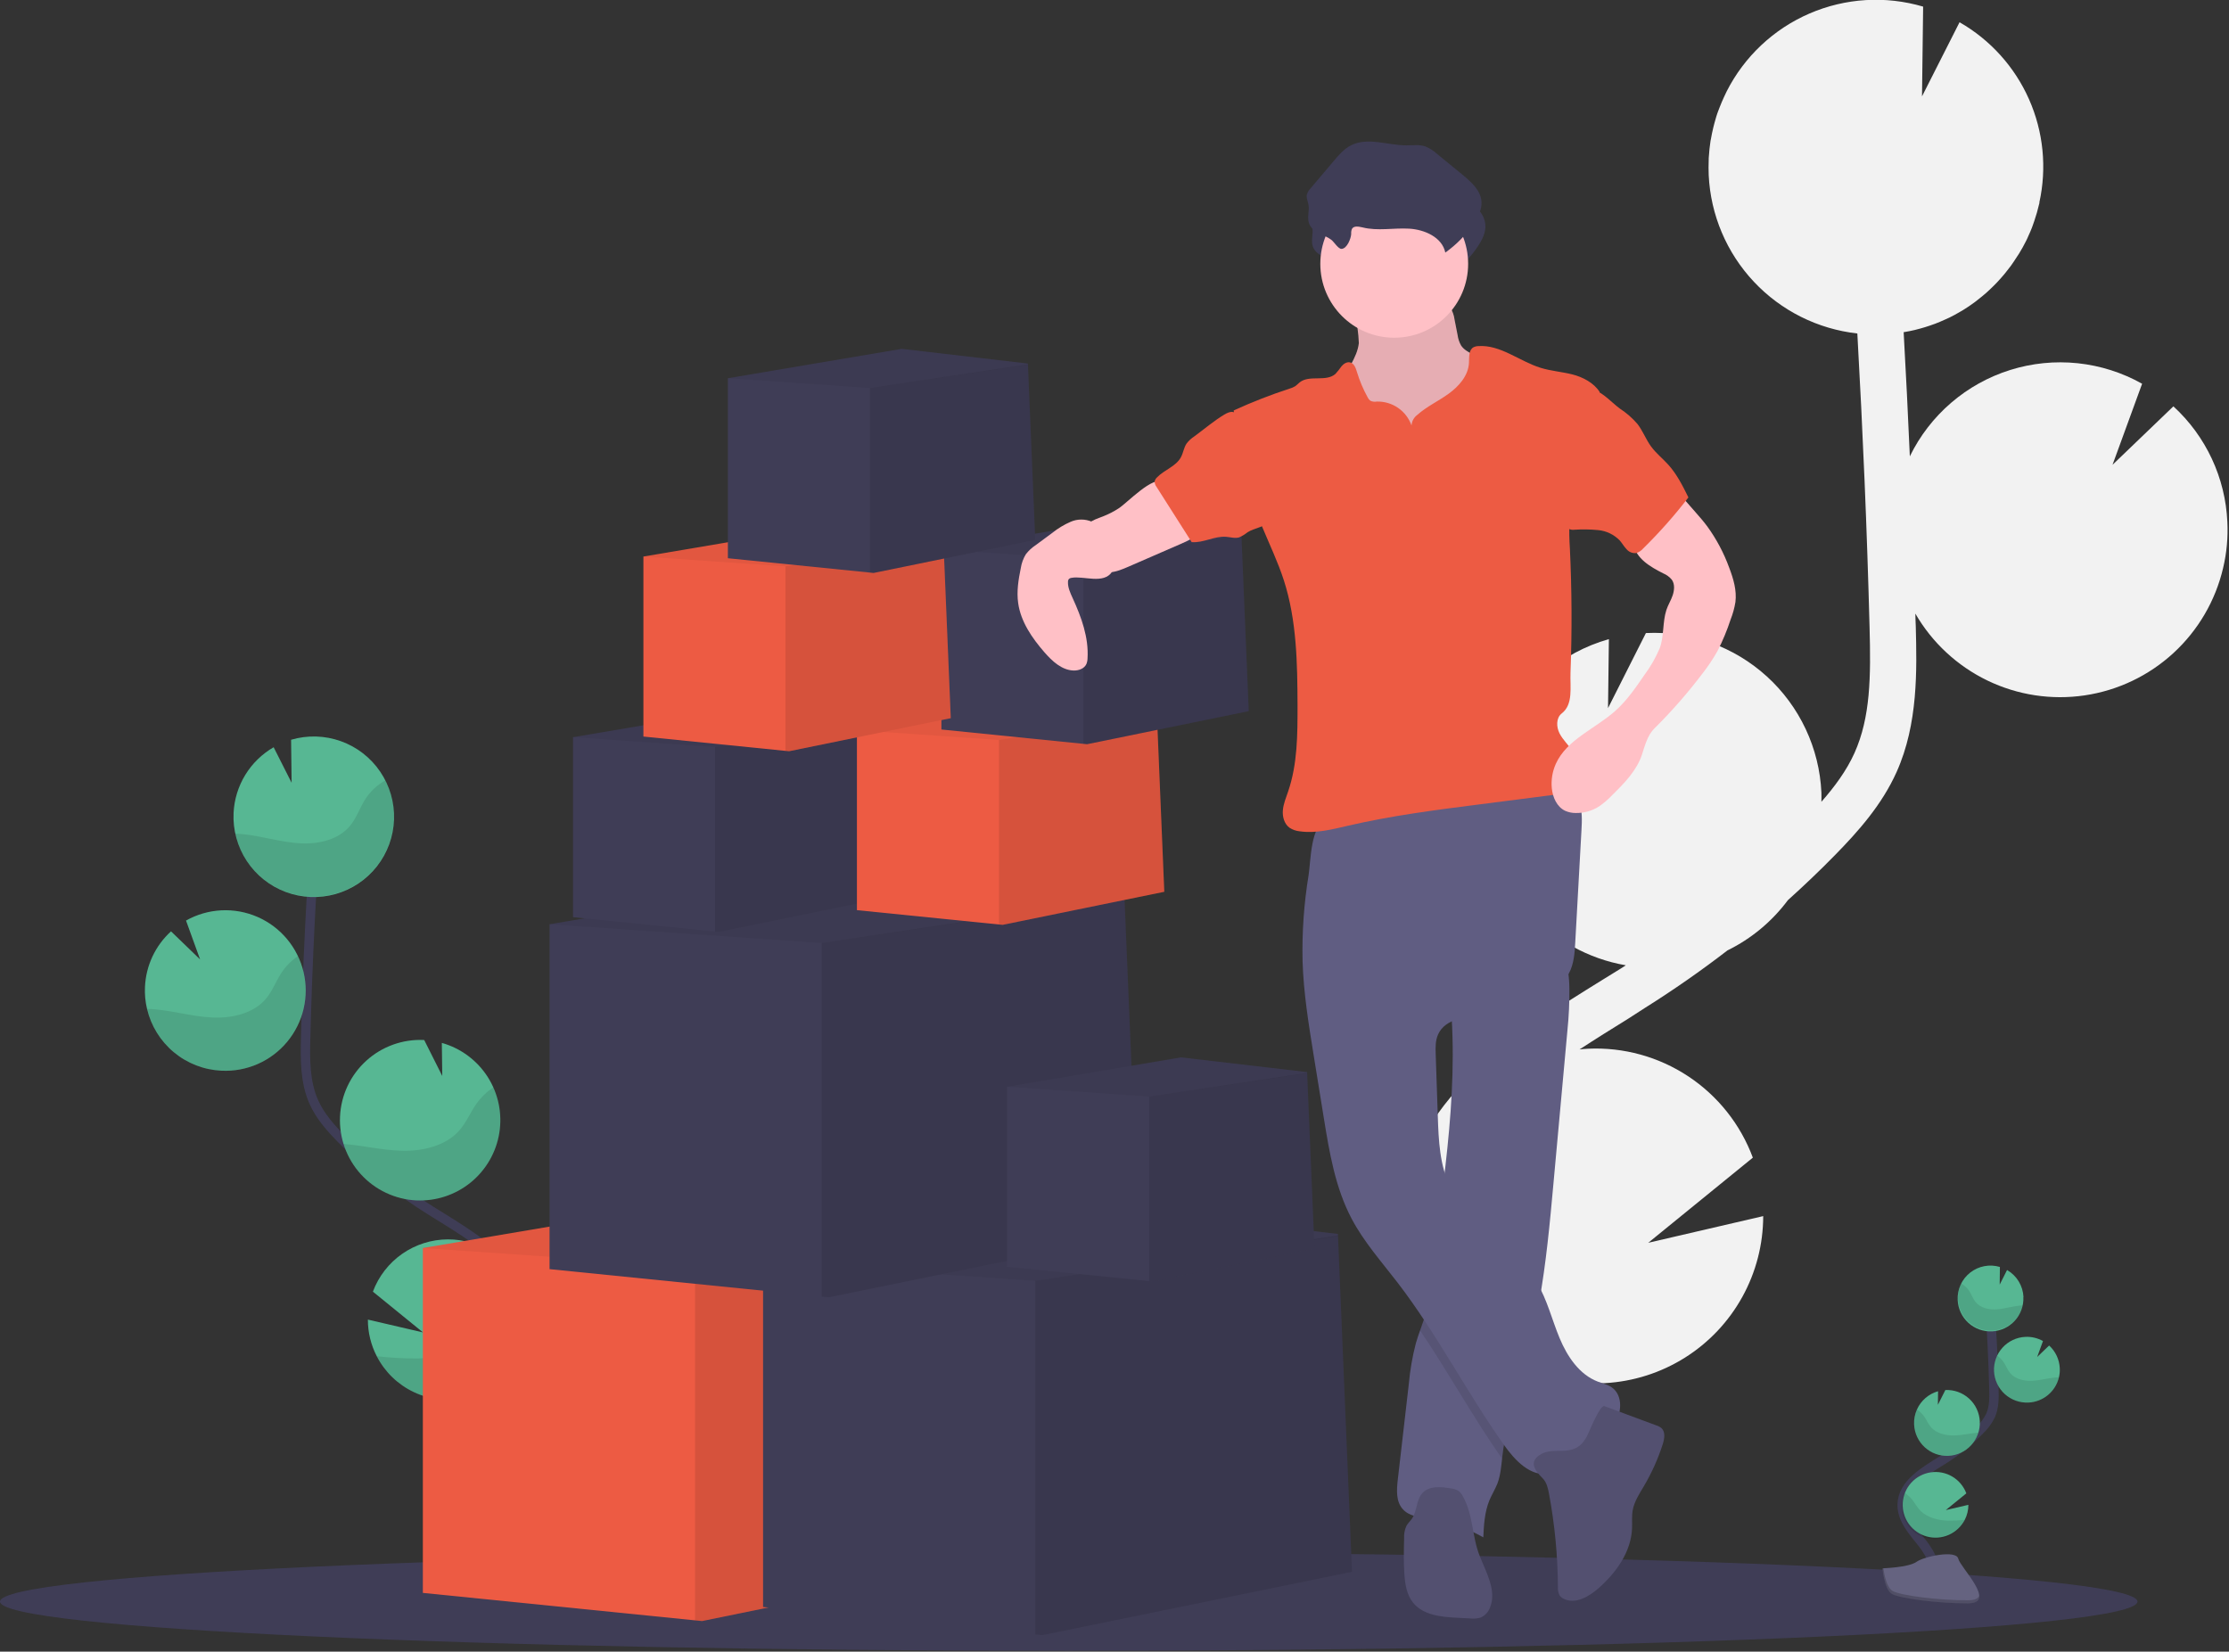 <svg width="950" height="704" viewBox="0 0 950 704" fill="none" xmlns="http://www.w3.org/2000/svg">
<rect x="0" y="0" width="950" height="704" fill="#333333" stroke="none"/>
<g clip-path="url(#clip0)">
<path d="M683.32 417.43L690.79 412.82C691.5 412.37 692.2 411.89 692.92 411.44C676.899 408.685 662.299 400.541 651.537 388.357C640.775 376.173 634.496 360.679 633.74 344.44C633.191 333.272 635.302 322.133 639.9 311.94C644.181 302.403 650.502 293.922 658.417 287.094C666.332 280.265 675.649 275.256 685.71 272.42L685.34 301.82L701.49 269.82C701.556 269.81 701.624 269.81 701.69 269.82C711.049 269.383 720.402 270.794 729.215 273.972C738.029 277.149 746.13 282.032 753.057 288.341C759.983 294.65 765.599 302.261 769.583 310.741C773.568 319.22 775.844 328.401 776.28 337.76C776.34 339.12 776.28 340.46 776.28 341.76C781.9 335.35 787 328.48 790.38 320.95C797.22 305.7 797.38 288.43 796.81 267.44C795.73 225.84 793.94 183.93 791.6 142.14C774.738 140.267 759.096 132.443 747.484 120.073C735.873 107.702 729.053 91.597 728.25 74.65C728.15 72.46 728.18 70.31 728.25 68.17C728.25 67.64 728.25 67.1 728.33 66.57C728.47 64.5 728.66 62.45 728.98 60.43C728.98 60.09 729.1 59.77 729.16 59.43C729.453 57.717 729.803 56.023 730.21 54.35C730.37 53.73 730.52 53.1 730.69 52.48C731.19 50.66 731.69 48.87 732.38 47.1C732.59 46.51 732.84 45.94 733.06 45.36C733.57 44.06 734.12 42.78 734.7 41.51C735.01 40.84 735.31 40.18 735.64 39.51C735.72 39.34 735.79 39.17 735.88 39C743.409 24.128 755.912 12.365 771.214 5.755C786.516 -0.854 803.651 -1.893 819.64 2.82L819.16 41.08L835.16 9.48C848.284 16.992 858.662 28.504 864.779 42.333C870.896 56.163 872.431 71.586 869.16 86.35H869.24C869.13 86.86 868.97 87.35 868.85 87.85C868.63 88.79 868.39 89.72 868.13 90.65C867.79 91.84 867.41 93.01 867.02 94.18C866.72 95.05 866.43 95.94 866.1 96.8C865.62 98.06 865.1 99.29 864.52 100.52C864.2 101.24 863.91 101.97 863.52 102.68C862.607 104.52 861.607 106.32 860.52 108.08C860.15 108.69 859.73 109.27 859.34 109.88C858.58 111.06 857.81 112.23 856.98 113.37C856.47 114.07 855.92 114.74 855.38 115.43C854.6 116.43 853.8 117.43 852.97 118.34C852.38 119.01 851.78 119.67 851.16 120.34C850.29 121.26 849.39 122.15 848.46 123.03C847.85 123.62 847.23 124.21 846.59 124.77C845.54 125.7 844.44 126.59 843.33 127.46C842.77 127.9 842.23 128.36 841.65 128.78C839.963 130.033 838.22 131.21 836.42 132.31C836.08 132.51 835.72 132.68 835.42 132.88C833.92 133.77 832.42 134.6 830.81 135.38C830.14 135.71 829.44 136 828.75 136.31C827.46 136.89 826.16 137.45 824.83 137.96C824.06 138.25 823.27 138.52 822.48 138.79C821.17 139.24 819.84 139.65 818.48 140.02C817.68 140.24 816.89 140.46 816.08 140.65C814.62 141 813.13 141.29 811.63 141.54C811.53 141.54 811.44 141.54 811.34 141.6C812.327 159.227 813.203 176.863 813.97 194.51C818.223 185.778 824.216 178.008 831.58 171.675C838.944 165.342 847.524 160.58 856.795 157.682C866.065 154.784 875.829 153.811 885.489 154.821C895.149 155.832 904.501 158.806 912.97 163.56L900.36 198.11L926.3 173.2C940.186 185.928 948.457 203.643 949.3 222.46C949.63 229.063 949.02 235.679 947.49 242.11C944.231 256.027 936.865 268.644 926.348 278.324C915.83 288.003 902.646 294.299 888.507 296.393C874.367 298.488 859.925 296.285 847.053 290.07C834.181 283.855 823.473 273.915 816.32 261.54C816.32 263.33 816.45 265.13 816.5 266.92C816.97 285.44 817.56 308.48 808.33 329.06C802.08 343.01 792.01 354.34 782.06 364.49C775.59 371.1 768.88 377.49 762 383.68C755.235 392.764 746.405 400.106 736.24 405.1C724.94 413.807 713.24 421.96 701.14 429.56L693.79 434.3C687 438.51 680.04 442.83 673.21 447.3C674.41 447.18 675.6 447.05 676.82 447C691.938 446.292 706.89 450.408 719.516 458.754C732.142 467.1 741.788 479.243 747.06 493.43L702.48 529.72L751.48 518.35C751.467 530.414 748.395 542.277 742.554 552.832C736.712 563.387 728.289 572.289 718.074 578.706C707.859 585.123 696.183 588.846 684.139 589.527C672.094 590.208 660.074 587.825 649.2 582.6C650.3 583.98 651.41 585.35 652.51 586.72C654.7 589.45 656.88 592.16 659.01 594.85C688.01 631.58 696.09 666.46 681.72 693.05L664.26 683.61C678.26 657.73 657.26 624.61 643.43 607.15C641.34 604.51 639.2 601.85 637.04 599.15C618.51 576.15 597.51 550.03 598.04 518.02C598.79 469.82 645.68 440.75 683.32 417.43Z" fill="#F2F2F2"/>
<path d="M455.5 703.65C707.066 703.65 911 694.248 911 682.65C911 671.052 707.066 661.65 455.5 661.65C203.934 661.65 0 671.052 0 682.65C0 694.248 203.934 703.65 455.5 703.65Z" fill="#3F3D56"/>
<path d="M823.49 674.82C826.49 669.31 823.09 662.56 819.21 657.64C815.33 652.72 810.6 647.64 810.7 641.35C810.84 632.35 820.39 627.04 828.03 622.27C833.688 618.727 838.907 614.528 843.58 609.76C845.541 607.926 847.163 605.759 848.37 603.36C849.94 599.84 849.9 595.84 849.8 591.98C849.467 579.14 848.833 566.313 847.9 553.5" stroke="#3F3D56" stroke-width="4" stroke-miterlimit="10"/>
<path d="M862.41 552.82C862.298 550.471 861.599 548.187 860.376 546.178C859.153 544.169 857.446 542.498 855.41 541.32L852.27 547.54L852.36 540.02C850.212 539.377 847.941 539.258 845.739 539.675C843.536 540.092 841.465 541.032 839.701 542.416C837.937 543.8 836.531 545.587 835.602 547.627C834.672 549.667 834.246 551.901 834.36 554.14C834.535 557.853 836.178 561.344 838.927 563.846C840.289 565.085 841.88 566.043 843.612 566.667C845.344 567.29 847.181 567.567 849.02 567.48C850.858 567.393 852.662 566.945 854.327 566.162C855.993 565.378 857.487 564.274 858.726 562.913C859.965 561.552 860.923 559.96 861.547 558.228C862.17 556.496 862.447 554.658 862.36 552.82H862.41Z" fill="#57B793"/>
<path d="M837.38 647.82C835.91 650.675 833.504 652.937 830.565 654.229C827.625 655.521 824.331 655.763 821.235 654.915C818.138 654.067 815.427 652.18 813.556 649.571C811.684 646.962 810.767 643.789 810.957 640.583C811.147 637.378 812.433 634.336 814.599 631.966C816.766 629.596 819.681 628.043 822.856 627.567C826.031 627.091 829.274 627.72 832.04 629.35C834.806 630.98 836.928 633.512 838.05 636.52L829.29 643.65L838.93 641.41C838.931 643.64 838.4 645.837 837.38 647.82V647.82Z" fill="#57B793"/>
<path d="M830.45 620.53C828.609 620.619 826.768 620.343 825.033 619.718C823.299 619.094 821.705 618.133 820.343 616.89C818.98 615.648 817.877 614.149 817.096 612.479C816.315 610.809 815.871 609.002 815.79 607.16C815.678 604.964 816.093 602.773 817 600.77C817.84 598.894 819.082 597.225 820.637 595.881C822.192 594.537 824.022 593.55 826 592.99L825.93 598.78L829.11 592.48C832.83 592.306 836.466 593.617 839.219 596.125C841.972 598.632 843.616 602.13 843.79 605.85C843.964 609.57 842.653 613.206 840.145 615.959C837.638 618.712 834.14 620.356 830.42 620.53H830.45Z" fill="#57B793"/>
<path d="M864.52 597.82C860.807 597.995 857.176 596.688 854.427 594.186C851.678 591.685 850.035 588.193 849.86 584.48C849.685 580.767 850.992 577.137 853.494 574.387C855.996 571.638 859.487 569.995 863.2 569.82C865.824 569.691 868.432 570.308 870.72 571.6L868.24 578.4L873.34 573.5C876.077 576.001 877.709 579.486 877.88 583.19C877.944 584.487 877.822 585.787 877.52 587.05C876.82 590.015 875.172 592.671 872.826 594.615C870.48 596.559 867.564 597.684 864.52 597.82V597.82Z" fill="#57B793"/>
<path opacity="0.1" d="M860.52 556.52C857.28 556.88 854.13 557.89 850.88 558.09C847.63 558.29 844.06 557.51 842 554.98C840.89 553.62 840.34 551.9 839.4 550.42C838.515 549.037 837.302 547.893 835.87 547.09C835.023 548.86 834.558 550.788 834.504 552.75C834.451 554.711 834.81 556.662 835.559 558.476C836.308 560.289 837.43 561.925 838.852 563.277C840.274 564.629 841.964 565.668 843.813 566.324C845.662 566.981 847.629 567.242 849.585 567.09C851.541 566.937 853.444 566.376 855.169 565.441C856.894 564.506 858.404 563.219 859.599 561.663C860.795 560.107 861.651 558.318 862.11 556.41C861.57 556.43 861.04 556.47 860.52 556.52Z" fill="black"/>
<path opacity="0.1" d="M864.52 597.82C862.099 597.943 859.689 597.435 857.523 596.347C855.358 595.258 853.512 593.626 852.166 591.611C850.821 589.595 850.022 587.264 849.847 584.847C849.672 582.43 850.128 580.008 851.17 577.82C852.284 578.572 853.242 579.533 853.99 580.65C854.99 582.16 855.59 583.9 856.77 585.29C858.95 587.86 862.69 588.7 866.08 588.54C869.47 588.38 872.73 587.43 876.08 587.12C876.54 587.12 877.02 587.04 877.49 587.03C876.795 589.994 875.153 592.651 872.813 594.598C870.472 596.545 867.561 597.676 864.52 597.82Z" fill="black"/>
<path opacity="0.1" d="M830.45 620.53C828.609 620.619 826.768 620.343 825.033 619.718C823.299 619.094 821.705 618.133 820.343 616.89C818.98 615.648 817.877 614.149 817.096 612.479C816.315 610.809 815.871 609.002 815.79 607.16C815.678 604.964 816.093 602.773 817 600.77C818.164 601.531 819.18 602.497 820 603.62C821.09 605.16 821.77 606.93 823 608.35C825.37 610.99 829.35 611.92 832.94 611.83C836.53 611.74 839.76 610.9 843.22 610.64C842.366 613.401 840.682 615.832 838.397 617.602C836.112 619.371 833.337 620.394 830.45 620.53Z" fill="black"/>
<path opacity="0.1" d="M837.38 647.82C836.625 649.5 835.546 651.015 834.206 652.279C832.865 653.542 831.289 654.529 829.567 655.183C827.844 655.837 826.01 656.146 824.169 656.091C822.328 656.037 820.515 655.62 818.835 654.865C817.155 654.11 815.64 653.031 814.376 651.691C813.113 650.35 812.126 648.774 811.472 647.052C810.817 645.33 810.509 643.495 810.564 641.654C810.618 639.813 811.035 638 811.79 636.32C812.942 637.086 813.979 638.012 814.87 639.07C816.2 640.7 817.08 642.54 818.63 644.07C821.5 646.88 826.13 648.07 830.25 648.15C832.631 648.181 835.012 648.071 837.38 647.82V647.82Z" fill="black"/>
<path d="M802.33 668.47C802.33 668.47 813.4 668.13 816.74 665.75C820.08 663.37 833.74 660.53 834.61 664.35C835.48 668.17 851.26 683.35 838.75 683.41C826.24 683.47 809.69 681.41 806.36 679.41C803.03 677.41 802.33 668.47 802.33 668.47Z" fill="#656380"/>
<path opacity="0.2" d="M838.97 682.08C826.47 682.18 809.91 680.08 806.58 678.08C804.05 676.54 803.03 670.99 802.7 668.43H802.33C802.33 668.43 803.03 677.36 806.33 679.43C809.63 681.5 826.21 683.51 838.72 683.43C842.33 683.43 843.58 682.11 843.51 680.21C843.04 681.34 841.66 682.06 838.97 682.08Z" fill="black"/>
<path d="M194.41 643.97C187.15 630.53 195.41 614.07 204.85 602.09C214.29 590.11 225.85 577.65 225.6 562.38C225.24 540.44 201.96 527.49 183.36 515.86C169.558 507.229 156.826 496.994 145.43 485.37C140.86 480.7 136.43 475.72 133.77 469.76C129.93 461.18 130.03 451.43 130.28 442.03C131.08 410.697 132.627 379.423 134.92 348.21" stroke="#3F3D56" stroke-width="4" stroke-miterlimit="10"/>
<path d="M99.55 346.5C99.824 340.776 101.531 335.212 104.516 330.32C107.5 325.427 111.666 321.363 116.63 318.5L124.29 333.65L124.06 315.31C131.019 313.259 138.45 313.474 145.279 315.921C152.108 318.369 157.983 322.924 162.054 328.929C166.126 334.933 168.184 342.076 167.932 349.327C167.679 356.577 165.128 363.559 160.649 369.266C156.169 374.972 149.991 379.107 143.008 381.074C136.025 383.04 128.597 382.736 121.798 380.206C114.999 377.676 109.179 373.05 105.181 366.997C101.182 360.944 99.21 353.777 99.55 346.53V346.5Z" fill="#57B793"/>
<path d="M160.57 578.06C164.01 584.764 169.568 590.145 176.381 593.366C183.193 596.586 190.878 597.467 198.243 595.871C205.607 594.274 212.238 590.291 217.106 584.538C221.973 578.786 224.805 571.587 225.16 564.06C225.399 559.328 224.639 554.599 222.93 550.18C220.432 543.699 216.02 538.131 210.281 534.217C204.542 530.303 197.748 528.229 190.802 528.269C183.856 528.309 177.087 530.462 171.393 534.442C165.7 538.422 161.353 544.04 158.93 550.55L180.3 567.93L156.79 562.46C156.78 567.888 158.077 573.239 160.57 578.06Z" fill="#57B793"/>
<path d="M177.46 511.64C185.85 512.024 194.087 509.309 200.605 504.012C207.122 498.716 211.464 491.207 212.805 482.917C214.145 474.626 212.389 466.132 207.873 459.052C203.356 451.971 196.393 446.799 188.31 444.52L188.49 458.61L180.79 443.28H180.7C171.634 442.857 162.77 446.053 156.06 452.165C149.35 458.277 145.343 466.804 144.92 475.87C144.497 484.936 147.693 493.8 153.805 500.51C159.916 507.22 168.444 511.227 177.51 511.65L177.46 511.64Z" fill="#57B793"/>
<path d="M94.4 456.37C99.697 456.628 104.982 455.651 109.837 453.517C114.692 451.383 118.984 448.149 122.376 444.071C125.767 439.994 128.164 435.184 129.377 430.021C130.591 424.858 130.588 419.484 129.368 414.323C128.149 409.161 125.747 404.354 122.351 400.28C118.955 396.206 114.659 392.977 109.802 390.849C104.944 388.72 99.659 387.749 94.362 388.013C89.065 388.277 83.902 389.769 79.28 392.37L85.28 408.94L72.89 396.97C69.578 399.984 66.893 403.622 64.988 407.675C63.083 411.728 61.997 416.117 61.79 420.59C61.631 423.755 61.924 426.927 62.66 430.01C64.361 437.259 68.381 443.756 74.109 448.513C79.837 453.271 86.962 456.029 94.4 456.37V456.37Z" fill="#57B793"/>
<path opacity="0.1" d="M104.15 355.62C112.05 356.49 119.73 358.94 127.65 359.43C135.57 359.92 144.28 358.03 149.29 351.87C151.99 348.55 153.34 344.35 155.62 340.73C157.78 337.357 160.742 334.571 164.24 332.62C166.418 336.956 167.65 341.706 167.852 346.555C168.054 351.403 167.223 356.24 165.413 360.742C163.604 365.245 160.857 369.311 157.356 372.671C153.855 376.031 149.679 378.608 145.105 380.231C140.532 381.854 135.666 382.486 130.83 382.084C125.994 381.682 121.298 380.257 117.055 377.902C112.812 375.547 109.118 372.316 106.219 368.425C103.32 364.533 101.282 360.07 100.24 355.33C101.57 355.39 102.87 355.48 104.15 355.62Z" fill="black"/>
<path opacity="0.1" d="M94.4 456.37C100.296 456.642 106.163 455.385 111.43 452.721C116.697 450.057 121.187 446.077 124.462 441.166C127.737 436.256 129.688 430.582 130.124 424.695C130.559 418.809 129.466 412.909 126.95 407.57C124.233 409.397 121.897 411.733 120.07 414.45C117.63 418.13 116.16 422.38 113.29 425.76C107.96 432.02 98.86 434.07 90.6 433.7C82.34 433.33 74.37 430.97 66.15 430.22C65.01 430.12 63.85 430.04 62.7 430.01C64.399 437.253 68.413 443.745 74.133 448.502C79.853 453.258 86.969 456.021 94.4 456.37V456.37Z" fill="black"/>
<path opacity="0.1" d="M177.46 511.64C183.299 511.914 189.111 510.688 194.341 508.078C199.571 505.468 204.045 501.561 207.336 496.73C210.628 491.899 212.626 486.306 213.142 480.484C213.657 474.661 212.672 468.804 210.28 463.47C207.462 465.342 205.012 467.714 203.05 470.47C200.39 474.22 198.73 478.54 195.62 482C189.85 488.43 180.15 490.7 171.4 490.49C162.93 490.31 154.77 488.23 146.35 487.58C148.435 494.301 152.539 500.217 158.106 504.522C163.673 508.827 170.431 511.313 177.46 511.64V511.64Z" fill="black"/>
<path opacity="0.1" d="M160.57 578.06C164.01 584.764 169.568 590.145 176.381 593.366C183.193 596.586 190.878 597.467 198.243 595.871C205.607 594.274 212.238 590.291 217.106 584.538C221.973 578.786 224.805 571.587 225.16 564.06C225.399 559.328 224.639 554.599 222.93 550.18C220.115 552.029 217.588 554.283 215.43 556.87C212.18 560.87 210.03 565.33 206.27 569.03C199.27 575.89 187.98 578.73 177.93 579.03C172.129 579.05 166.332 578.726 160.57 578.06V578.06Z" fill="black"/>
<path d="M431.22 663.95L299.22 690.95L296.22 690.65L180.22 678.95V531.95L322.22 507.95L425.22 519.95L425.25 520.6L425.26 520.92L431.22 663.95Z" fill="#ED5B43"/>
<path opacity="0.1" d="M431.22 663.95L299.22 690.95L296.22 690.65V539.95L425.25 520.6L431.22 663.95Z" fill="black"/>
<path opacity="0.05" d="M425.26 520.92L425.22 520.95L296.22 539.95L180.22 531.95L322.22 507.95L425.22 519.95L425.25 520.6L425.26 520.92Z" fill="black"/>
<path d="M576.22 669.95L444.22 696.95L441.22 696.65L325.22 684.95V537.95L467.22 513.95L570.22 525.95L570.25 526.6L570.26 526.92L576.22 669.95Z" fill="#3F3D56"/>
<path opacity="0.1" d="M576.22 669.95L444.22 696.95L441.22 696.65V545.95L570.25 526.6L576.22 669.95Z" fill="black"/>
<path opacity="0.05" d="M570.26 526.92L570.22 526.95L441.22 545.95L325.22 537.95L467.22 513.95L570.22 525.95L570.25 526.6L570.26 526.92Z" fill="black"/>
<path d="M485.22 525.95L353.22 552.95L350.22 552.65L234.22 540.95V393.95L376.22 369.95L479.22 381.95L479.25 382.6L479.26 382.92L485.22 525.95Z" fill="#3F3D56"/>
<path opacity="0.1" d="M485.22 525.95L353.22 552.95L350.22 552.65V401.95L479.25 382.6L485.22 525.95Z" fill="black"/>
<path opacity="0.05" d="M479.26 382.92L479.22 382.95L350.22 401.95L234.22 393.95L376.22 369.95L479.22 381.95L479.25 382.6L479.26 382.92Z" fill="black"/>
<path d="M560.22 532.11L491.33 546.21L489.76 546.05L429.22 539.94V463.22L503.33 450.69L557.09 456.96L557.11 457.3V457.46L560.22 532.11Z" fill="#3F3D56"/>
<path opacity="0.1" d="M560.22 532.11L491.33 546.21L489.76 546.05V467.4L557.11 457.3L560.22 532.11Z" fill="black"/>
<path opacity="0.05" d="M557.11 457.46L557.09 457.48L489.76 467.4L429.22 463.22L503.33 450.69L557.09 456.96L557.11 457.3V457.46Z" fill="black"/>
<path d="M375.22 383.11L306.33 397.2L304.76 397.05L244.22 390.94V314.22L318.33 301.69L372.09 307.96L372.11 308.3V308.46L375.22 383.11Z" fill="#3F3D56"/>
<path opacity="0.1" d="M375.22 383.11L306.33 397.2L304.76 397.05V318.4L372.11 308.3L375.22 383.11Z" fill="black"/>
<path opacity="0.05" d="M372.11 308.46L372.09 308.48L304.76 318.4L244.22 314.22L318.33 301.69L372.09 307.96L372.11 308.3V308.46Z" fill="black"/>
<path d="M496.22 380.11L427.33 394.2L425.76 394.05L365.22 387.94V311.22L439.33 298.69L493.09 304.96L493.11 305.3V305.46L496.22 380.11Z" fill="#ED5B43"/>
<path opacity="0.1" d="M496.22 380.11L427.33 394.2L425.76 394.05V315.4L493.11 305.3L496.22 380.11Z" fill="black"/>
<path opacity="0.05" d="M493.11 305.46L493.09 305.48L425.76 315.4L365.22 311.22L439.33 298.69L493.09 304.96L493.11 305.3V305.46Z" fill="black"/>
<path d="M532.22 303.11L463.33 317.2L461.76 317.05L401.22 310.94V234.22L475.33 221.69L529.09 227.96L529.11 228.3V228.46L532.22 303.11Z" fill="#3F3D56"/>
<path opacity="0.1" d="M532.22 303.11L463.33 317.2L461.76 317.05V238.4L529.11 228.3L532.22 303.11Z" fill="black"/>
<path opacity="0.05" d="M529.11 228.46L529.09 228.48L461.76 238.4L401.22 234.22L475.33 221.69L529.09 227.96L529.11 228.3V228.46Z" fill="black"/>
<path d="M579.14 146.27C578.41 152.77 573.45 158.01 571.61 164.27C568.85 173.72 573.61 183.87 580.17 191.27C585.457 197.15 591.858 201.922 599.002 205.311C606.146 208.699 613.892 210.636 621.79 211.01C624.11 211.21 626.447 210.955 628.67 210.26C630.649 209.454 632.433 208.234 633.9 206.68C638.82 201.73 641.47 194.88 642.52 187.97C643.57 181.06 643.17 174.03 642.76 167.06C642.759 165.618 642.495 164.187 641.98 162.84C641.31 161.559 640.389 160.426 639.27 159.51C635.723 156.251 631.814 153.409 627.62 151.04C625.82 150.04 623.89 149.04 622.74 147.31C621.951 145.932 621.438 144.414 621.23 142.84L619.94 136.28C619.712 134.389 619.066 132.571 618.05 130.96C615.78 127.9 611.43 127.48 607.62 127.33L593.62 126.78C589.27 126.61 583.55 125.36 579.3 126.22C575.3 127.01 576.65 130.67 577.37 133.99C578.412 138.005 579.005 142.124 579.14 146.27V146.27Z" fill="#FFC0C6"/>
<path opacity="0.1" d="M579.14 146.27C578.41 152.77 573.45 158.01 571.61 164.27C568.85 173.72 573.61 183.87 580.17 191.27C585.457 197.15 591.858 201.922 599.002 205.311C606.146 208.699 613.892 210.636 621.79 211.01C624.11 211.21 626.447 210.955 628.67 210.26C630.649 209.454 632.433 208.234 633.9 206.68C638.82 201.73 641.47 194.88 642.52 187.97C643.57 181.06 643.17 174.03 642.76 167.06C642.759 165.618 642.495 164.187 641.98 162.84C641.31 161.559 640.389 160.426 639.27 159.51C635.723 156.251 631.814 153.409 627.62 151.04C625.82 150.04 623.89 149.04 622.74 147.31C621.951 145.932 621.438 144.414 621.23 142.84L619.94 136.28C619.712 134.389 619.066 132.571 618.05 130.96C615.78 127.9 611.43 127.48 607.62 127.33L593.62 126.78C589.27 126.61 583.55 125.36 579.3 126.22C575.3 127.01 576.65 130.67 577.37 133.99C578.412 138.005 579.005 142.124 579.14 146.27V146.27Z" fill="black"/>
<path d="M668.05 439.03L662.11 504.15C660.56 521.23 658.98 538.38 655.94 555.24C654.94 561.05 653.66 566.83 652.2 572.56C648.14 588.47 642.25 604.02 640.35 620.33C640.29 620.8 640.24 621.33 640.19 621.76C639.8 625.36 639.46 629 638.19 632.36C637.19 634.85 635.78 637.12 634.75 639.58C632.75 644.5 632.43 649.94 632.18 655.27C624.972 651.201 617.077 648.489 608.89 647.27C604.89 646.68 600.54 646.27 597.89 643.27C594.89 640.01 595.24 635.02 595.74 630.64C597.313 617.04 598.88 603.447 600.44 589.86C600.96 584.014 601.963 578.221 603.44 572.54C603.98 570.65 604.63 568.79 605.29 566.93C606.2 564.37 607.12 561.81 607.81 559.18C608.767 554.954 609.429 550.667 609.79 546.35C611.4 532.67 613.34 519.02 615.04 505.35L615.13 504.63C617.68 483.91 619.62 463.09 619.06 442.22C618.98 439.13 618.85 436.04 618.65 432.94C618.37 428.45 617.96 426.07 621.65 423.26C625.76 420.16 631.17 417.99 635.87 415.96C638.4 414.86 666.26 404.96 666.87 407.14C668.163 411.771 668.836 416.552 668.87 421.36C668.926 427.261 668.653 433.16 668.05 439.03V439.03Z" fill="#605D82"/>
<path opacity="0.1" d="M655.94 555.24C654.94 561.05 653.66 566.83 652.2 572.56C648.14 588.47 642.25 604.02 640.35 620.33C640.29 620.8 640.24 621.33 640.19 621.76C627.77 604.02 617.31 584.94 605.19 567.01C606.1 564.45 607.02 561.89 607.71 559.26C608.704 555.011 609.399 550.697 609.79 546.35C611.4 532.67 613.34 519.02 615.04 505.35L615.13 504.63C615.832 507.531 616.837 510.35 618.13 513.04C626.27 529.58 645.61 537.94 655.07 553.77C655.383 554.263 655.673 554.753 655.94 555.24Z" fill="black"/>
<path d="M555.16 409.82C555.57 423.08 557.69 436.23 559.81 449.33L564.18 476.33C566.57 491.13 569.07 506.22 576.07 519.47C581.31 529.39 588.85 537.85 595.68 546.74C612.46 568.6 625.07 593.37 640.98 615.87C645.61 622.41 652.22 629.49 660.11 628.12C665.29 627.23 669.05 622.91 673.11 619.59C677.91 615.67 683.69 612.8 687.47 607.88C691.25 602.96 691.99 594.8 686.87 591.3C685.12 590.11 682.99 589.66 681.01 588.9C673.08 585.9 667.94 578.14 664.68 570.3C661.42 562.46 659.43 554.05 655.08 546.76C645.62 530.93 626.27 522.57 618.13 506.02C613.57 496.76 613.13 486.02 612.79 475.75L611.9 449.44C611.8 446.56 611.73 443.57 612.9 440.94C616.01 433.94 625.41 433.28 633.03 432.39C641.671 431.381 650.043 428.741 657.7 424.61C662.09 422.24 666.37 419.22 668.7 414.82C670.84 410.82 671.13 406.11 671.38 401.57L674.02 353.88C674.25 349.78 674.45 345.53 673.02 341.69C669.39 332.03 657.19 328.87 646.88 329.33C627.7 330.19 610 338.44 591.88 344.02C587.39 345.4 582.88 346.64 578.25 347.57C574.25 348.38 569.25 348.05 565.41 349.35C558.53 351.67 558.7 366.73 557.73 372.97C555.729 385.147 554.868 397.483 555.16 409.82V409.82Z" fill="#605D82"/>
<path d="M657.51 630.14C659.2 631.85 659.75 634.35 660.19 636.71C662.634 649.807 663.906 663.097 663.99 676.42C663.881 677.663 664.127 678.912 664.7 680.02C665.179 680.677 665.825 681.195 666.57 681.52C671.46 683.85 677.13 680.6 681.21 677.03C688.76 670.42 695.15 661.54 695.58 651.51C695.69 648.93 695.4 646.32 695.85 643.77C696.51 639.99 698.72 636.7 700.66 633.4C703.979 627.775 706.663 621.798 708.66 615.58C709.4 613.24 709.9 610.3 708.06 608.67C707.416 608.158 706.679 607.774 705.89 607.54L683.79 599.34C681.87 598.63 677.11 610.86 676.36 612.2C674.51 615.47 672.67 617.32 668.96 618.08C665.25 618.84 660.67 617.74 657.13 619.63C651.13 622.82 654.12 626.73 657.51 630.14Z" fill="#535070"/>
<path d="M623.43 637.69C623.02 636.873 622.449 636.149 621.75 635.56C620.729 634.91 619.566 634.515 618.36 634.41C614.16 633.69 609.18 633.22 606.27 636.35C603.55 639.28 604.02 644.05 601.75 647.35C601.03 648.35 600.05 649.25 599.43 650.35C598.659 652.034 598.316 653.882 598.43 655.73C598.31 660.82 598.19 665.93 598.55 671.01C598.84 675.27 599.55 679.74 602.22 683.08C606.5 688.44 614.22 689.21 621.06 689.55L626.61 689.84C628.136 690.019 629.683 689.876 631.15 689.42C632.059 689.002 632.875 688.405 633.549 687.664C634.222 686.924 634.74 686.055 635.07 685.11C637.96 677.93 633.39 670.2 630.57 663C627.32 654.71 627.9 645.52 623.43 637.69Z" fill="#535070"/>
<path d="M577.54 109.62C577.469 108.892 577.575 108.158 577.85 107.48C578.66 106.05 580.78 106.48 582.38 106.84C588.81 108.46 595.59 106.99 602.22 107.37C608.85 107.75 616.31 111.06 617.64 117.56C622.45 114.156 626.595 109.899 629.87 105C631.71 102.25 633.31 99.1 633.06 95.8C632.7 91.04 628.71 87.48 625.06 84.46L614.06 75.46C612.611 74.131 610.939 73.068 609.12 72.32C606.58 71.45 603.8 71.87 601.12 71.87C593.12 71.87 584.54 68.22 577.41 71.87C574.41 73.4 572.18 76.03 570.02 78.59L560.19 90.23C559.446 90.972 558.902 91.891 558.61 92.9C558.33 94.32 559.06 95.72 559.32 97.15C559.78 99.75 558.66 102.53 559.52 105.03C560.95 109.17 565.99 109.76 569.07 112.14C570.21 113.02 572.01 116.03 573.38 115.99C575.79 115.94 577.47 111.54 577.54 109.62Z" fill="#3F3D56"/>
<path d="M594.22 143.95C611.617 143.95 625.72 129.847 625.72 112.45C625.72 95.053 611.617 80.95 594.22 80.95C576.823 80.95 562.72 95.053 562.72 112.45C562.72 129.847 576.823 143.95 594.22 143.95Z" fill="#FFC0C6"/>
<path d="M601.6 181.38C600.533 178.327 598.523 175.692 595.862 173.855C593.2 172.018 590.023 171.074 586.79 171.16C585.863 171.337 584.903 171.214 584.05 170.81C583.566 170.441 583.179 169.961 582.92 169.41C581.01 165.962 579.472 162.322 578.33 158.55C577.83 156.88 577.14 154.91 575.45 154.48C574.09 154.13 572.7 155.01 571.79 156.08C570.983 157.228 570.108 158.327 569.17 159.37C565.17 162.91 558.17 159.68 553.98 162.93C553.29 163.46 552.72 164.14 551.98 164.63C551.26 165.069 550.483 165.405 549.67 165.63C541.536 168.276 533.563 171.391 525.79 174.96C528.59 191.8 531.45 208.96 538.01 224.71C541.13 232.21 544.66 239.56 547.16 247.29C552.7 264.42 552.94 282.75 553.01 300.76C553.01 313.08 553.01 325.66 549.01 337.32C548.11 339.96 547.01 342.58 546.76 345.32C546.51 348.06 547.33 351.16 549.58 352.8C550.882 353.659 552.376 354.185 553.93 354.33C560.84 355.33 567.8 353.51 574.6 351.93C592.83 347.71 611.43 345.29 629.98 342.93L661.08 338.93C663.311 338.774 665.494 338.208 667.52 337.26C673.21 334.15 673.75 325.59 670.21 320.15C668.52 317.54 666.13 315.4 664.7 312.64C663.27 309.88 663.16 306 665.61 304.09C670.61 300.19 669.11 292.96 669.35 286.64C670.017 268.96 669.927 251.293 669.08 233.64C668.825 229.979 668.765 226.307 668.9 222.64C669.25 216.42 670.79 210.33 672.33 204.28L681.78 167.08C679.31 163.18 674.58 160.7 670.11 159.58C665.64 158.46 660.97 158.13 656.56 156.76C647.56 153.96 639.48 146.86 630.05 147.52C629.335 147.533 628.631 147.703 627.99 148.02C625.87 149.23 626.2 152.29 626.07 154.73C625.77 160.14 621.79 164.65 617.41 167.82C613.03 170.99 608.01 173.29 603.98 176.9C603.28 177.428 602.704 178.102 602.293 178.876C601.882 179.65 601.645 180.505 601.6 181.38V181.38Z" fill="#ED5B43"/>
<path d="M476.79 216.67C474.704 218.026 472.486 219.169 470.17 220.08C467.97 220.95 465.62 221.64 463.82 223.16C462.929 223.933 462.181 224.857 461.61 225.89C460.544 227.781 460.006 229.923 460.05 232.093C460.094 234.263 460.72 236.382 461.862 238.228C463.004 240.073 464.621 241.579 466.543 242.587C468.465 243.596 470.622 244.07 472.79 243.96C475.68 243.81 478.41 242.64 481.06 241.49L503.28 231.82C507.04 230.19 511.1 228.29 512.88 224.59C513.084 224.244 513.162 223.837 513.1 223.44C512.928 223.004 512.6 222.648 512.18 222.44C507.173 219.182 502.793 215.05 499.25 210.24C498.34 209 497.25 206.08 495.93 205.33C491.23 202.72 480.56 214.23 476.79 216.67Z" fill="#FFC0C6"/>
<path d="M714.31 208.82L722.5 218.18C724.26 220.18 726.02 222.18 727.62 224.34C731.557 229.763 734.715 235.71 737 242.01C738.78 246.68 740.26 251.66 739.64 256.62C739.224 259.163 738.537 261.654 737.59 264.05C736.09 268.657 734.227 273.137 732.02 277.45C730.177 280.722 728.095 283.854 725.79 286.82C719.446 295.226 712.505 303.163 705.02 310.57C702.22 313.34 701.02 317.83 699.83 321.57C697.58 328.48 692.23 333.87 687.06 338.97C685.397 340.728 683.557 342.31 681.57 343.69C678.594 345.611 675.112 346.599 671.57 346.53C670.025 346.539 668.495 346.222 667.08 345.6C663.54 343.92 661.74 339.83 661.37 335.93C661.043 332.386 661.636 328.818 663.09 325.57C667.79 315.16 679.86 310.65 688.39 303.05C693.39 298.6 697.22 293 701 287.47C703.56 284.013 705.699 280.264 707.37 276.3C709.27 271.21 708.53 265.19 710.2 260.03C710.9 257.84 712.2 255.87 712.91 253.7C713.62 251.53 713.86 248.96 712.53 247.09C711.533 245.895 710.26 244.961 708.82 244.37C703.37 241.61 697.27 238.05 696.23 232.02C695.813 228.681 696.686 225.308 698.67 222.59C700.643 219.906 702.952 217.487 705.54 215.39C707.91 213.25 711.92 210.88 714.31 208.82Z" fill="#FFC0C6"/>
<path d="M471.53 229.73C470.09 226.81 468.28 223.83 465.36 222.38C463.939 221.767 462.408 221.451 460.86 221.451C459.312 221.451 457.781 221.767 456.36 222.38C453.53 223.603 450.88 225.205 448.48 227.14L441.42 232.35C439.82 233.4 438.404 234.708 437.23 236.22C436.11 238.055 435.369 240.095 435.05 242.22C434.05 247.09 433.24 252.1 433.94 257.03C435.06 265.03 439.86 271.95 445.14 278.03C448.44 281.81 452.52 285.63 457.54 285.8C459.71 285.87 462.12 285.01 463.02 283.04C463.334 282.257 463.5 281.423 463.51 280.58C464.05 271.7 460.87 263.03 457.17 254.94C456.17 252.74 455.09 250.46 455.17 248.05C455.139 247.641 455.245 247.233 455.47 246.89C455.787 246.557 456.213 246.348 456.67 246.3C461.74 245.3 470.48 249.24 474.03 243.61C476.33 239.89 473.17 233.04 471.53 229.73Z" fill="#FFC0C6"/>
<path d="M575.88 99.71C575.817 98.981 575.927 98.248 576.2 97.57C577.01 96.13 579.13 96.57 580.73 96.93C587.16 98.55 593.94 97.08 600.57 97.46C607.2 97.84 614.65 101.15 615.99 107.65C620.795 104.24 624.94 99.984 628.22 95.09C630.06 92.33 631.66 89.18 631.41 85.88C631.05 81.12 627.05 77.56 623.41 74.55L612.41 65.55C610.965 64.221 609.296 63.158 607.48 62.41C604.93 61.54 602.16 61.96 599.48 61.96C591.48 61.96 582.9 58.31 575.77 61.96C572.77 63.49 570.54 66.12 568.38 68.68L558.54 80.32C557.8 81.064 557.26 81.982 556.97 82.99C556.69 84.41 557.42 85.81 557.68 87.24C558.14 89.84 557.02 92.62 557.88 95.11C559.31 99.26 564.35 99.85 567.43 102.23C568.57 103.11 570.37 106.12 571.74 106.08C574.11 106.03 575.79 101.63 575.88 99.71Z" fill="#3F3D56"/>
<path d="M508.98 186.03C507.71 186.854 506.594 187.893 505.68 189.1C504.53 190.85 504.29 193.1 503.3 194.9C501.18 198.84 496.21 200.25 493.12 203.48C492.619 203.922 492.269 204.509 492.12 205.16C492.101 206.04 492.395 206.897 492.95 207.58L507.89 231.06C512.89 231.5 517.63 228.38 522.61 228.8C524.46 228.95 526.37 229.59 528.15 229.04C529.422 228.473 530.615 227.744 531.7 226.87C534.7 224.99 538.62 224.77 541.11 222.3C543.6 219.83 543.81 216.2 543.78 212.83C543.825 209.905 543.526 206.985 542.89 204.13C540.69 195.13 533.8 188.19 529.48 180.21C527.37 176.32 526.23 174.05 521.78 176.72C517.33 179.39 513.19 182.95 508.98 186.03Z" fill="#ED5B43"/>
<path d="M690.39 174.16C693.198 175.983 695.73 178.199 697.91 180.74C700.18 183.67 701.47 187.27 703.66 190.27C705.85 193.27 708.66 195.43 711.06 198.11C714.71 202.17 717.18 207.11 719.6 212.02C713.676 219.728 707.22 227.012 700.28 233.82C699.506 234.73 698.485 235.397 697.34 235.74C696.564 235.823 695.779 235.713 695.057 235.418C694.334 235.123 693.696 234.653 693.2 234.05C692.12 232.93 691.36 231.53 690.33 230.36C687.903 227.857 684.669 226.295 681.2 225.95C677.76 225.615 674.298 225.565 670.85 225.8C670.093 225.89 669.326 225.761 668.64 225.43C668.129 225.079 667.716 224.604 667.44 224.05C663.44 217.17 664.69 208.53 666.12 200.67L669.39 182.67C669.867 179.233 670.785 175.872 672.12 172.67C673.36 170.02 676.12 165.52 679.54 166.32C682.96 167.12 687.5 172.08 690.39 174.16Z" fill="#ED5B43"/>
<path d="M405.22 306.11L336.33 320.2L334.76 320.05L274.22 313.94V237.22L348.33 224.69L402.09 230.96L402.11 231.3V231.46L405.22 306.11Z" fill="#ED5B43"/>
<path opacity="0.1" d="M405.22 306.11L336.33 320.2L334.76 320.05V241.4L402.11 231.3L405.22 306.11Z" fill="black"/>
<path opacity="0.05" d="M402.11 231.46L402.09 231.48L334.76 241.4L274.22 237.22L348.33 224.69L402.09 230.96L402.11 231.3V231.46Z" fill="black"/>
<path d="M441.22 230.11L372.33 244.21L370.76 244.05L310.22 237.94V161.22L384.33 148.69L438.09 154.96L438.11 155.3V155.46L441.22 230.11Z" fill="#3F3D56"/>
<path opacity="0.1" d="M441.22 230.11L372.33 244.21L370.76 244.05V165.4L438.11 155.3L441.22 230.11Z" fill="black"/>
<path opacity="0.05" d="M438.11 155.46L438.09 155.48L370.76 165.4L310.22 161.22L384.33 148.69L438.09 154.96L438.11 155.3V155.46Z" fill="black"/>
</g>
<defs>
<clipPath id="clip0">
<rect width="949.57" height="703.65" fill="white"/>
</clipPath>
</defs>
</svg>
